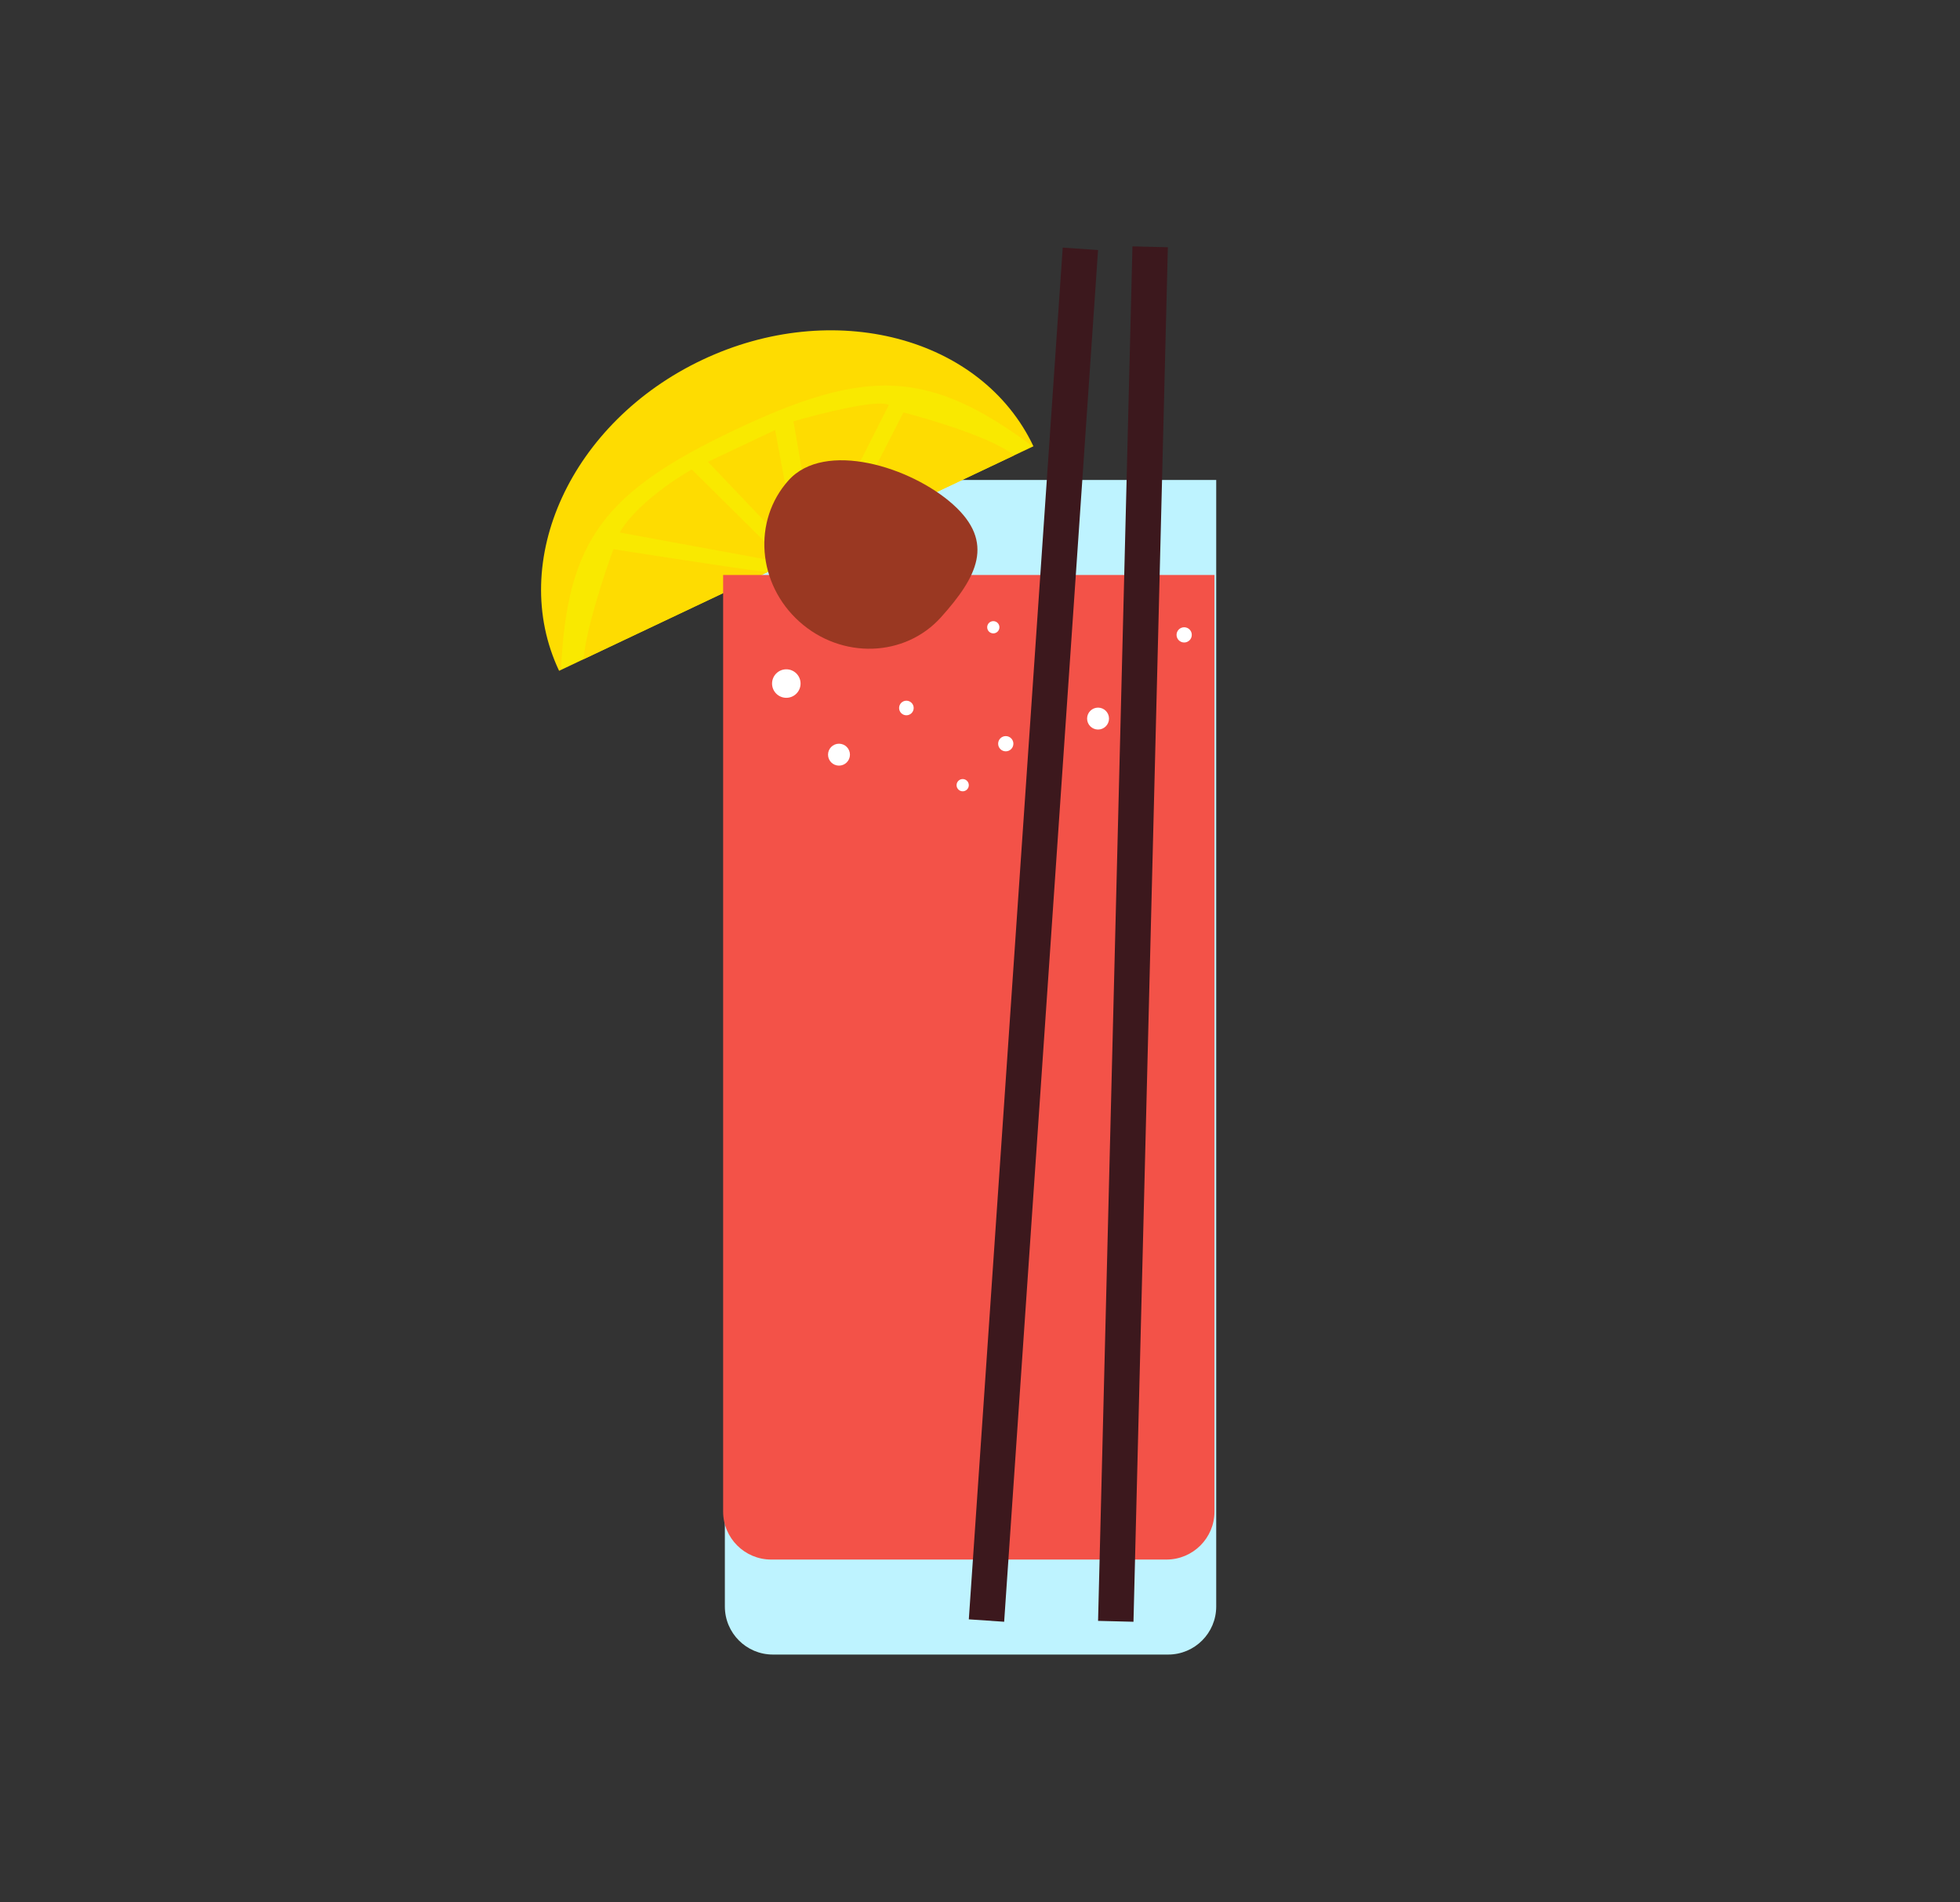 <svg width="408" height="396" viewBox="0 0 408 396" fill="none" xmlns="http://www.w3.org/2000/svg">
<rect x="0" y="0" width="408" height="396" fill="#333333" stroke="none"/>
<path d="M150.889 99.913H253.171V334.414C253.171 339.937 248.694 344.415 243.171 344.415H160.889C155.366 344.415 150.889 339.937 150.889 334.415V99.913Z" fill="#BEF3FF"/>
<path d="M116.382 139.638C105.571 116.799 118.91 87.822 146.176 74.914C173.443 62.007 204.311 70.058 215.122 92.897C212.616 94.083 193.016 103.356 165.75 116.263C138.484 129.17 116.382 139.638 116.382 139.638Z" fill="#FEDC01"/>
<path d="M116.785 139.323C118.048 112.426 125.815 102.351 153.081 89.444C180.347 76.536 193.301 76.847 214.904 92.868C212.398 94.055 192.992 103.248 165.725 116.155C138.459 129.062 116.785 139.323 116.785 139.323Z" fill="#F9E900"/>
<path d="M161.348 89.51L166.285 116.004L147.371 96.126L161.348 89.51Z" fill="#FEDC01"/>
<path d="M144.006 97.719L163.697 117.23L128.992 110.846C132.186 105.279 140.332 99.775 144.006 97.719Z" fill="#FEDC01"/>
<path d="M127.686 114.321C138.236 115.979 159.444 119.243 159.877 119.038L121.495 137.207C121.89 131.316 125.787 119.496 127.686 114.321Z" fill="#FEDC01"/>
<path d="M165.164 87.703L169.812 114.335L185.013 84.327C182.973 83.007 170.931 86.028 165.164 87.703Z" fill="#FEDC01"/>
<path d="M188.057 85.853L174.689 112.026L211.084 94.797C206.958 91.312 194.014 87.383 188.057 85.853Z" fill="#FEDC01"/>
<path d="M150.53 119.69H252.812V314.638C252.812 320.161 248.335 324.638 242.812 324.638H160.53C155.007 324.638 150.53 320.161 150.53 314.638V119.69Z" fill="#F35248"/>
<rect x="221.219" y="51.543" width="7.373" height="286.209" transform="rotate(3.916 221.219 51.543)" fill="#3C181D"/>
<rect x="235.735" y="51.284" width="7.373" height="286.209" transform="rotate(1.433 235.735 51.284)" fill="#3C181D"/>
<path d="M195.897 128.47C188.381 136.852 175.178 137.273 166.409 129.409C157.64 121.545 156.625 108.376 164.141 99.993C171.658 91.611 189.625 97.152 198.394 105.015C207.163 112.879 203.414 120.088 195.897 128.47Z" fill="#9A3822"/>
<circle cx="163.681" cy="142.29" r="2.967" fill="white"/>
<circle cx="174.647" cy="157.093" r="2.281" fill="white"/>
<circle cx="188.677" cy="147.377" r="1.518" fill="white"/>
<circle cx="206.77" cy="130.571" r="1.274" fill="white"/>
<circle cx="200.397" cy="163.443" r="1.274" fill="white"/>
<circle cx="209.363" cy="154.812" r="1.586" fill="white"/>
<circle cx="246.501" cy="132.157" r="1.586" fill="white"/>
<circle cx="228.575" cy="149.582" r="2.281" fill="white"/>
</svg>
